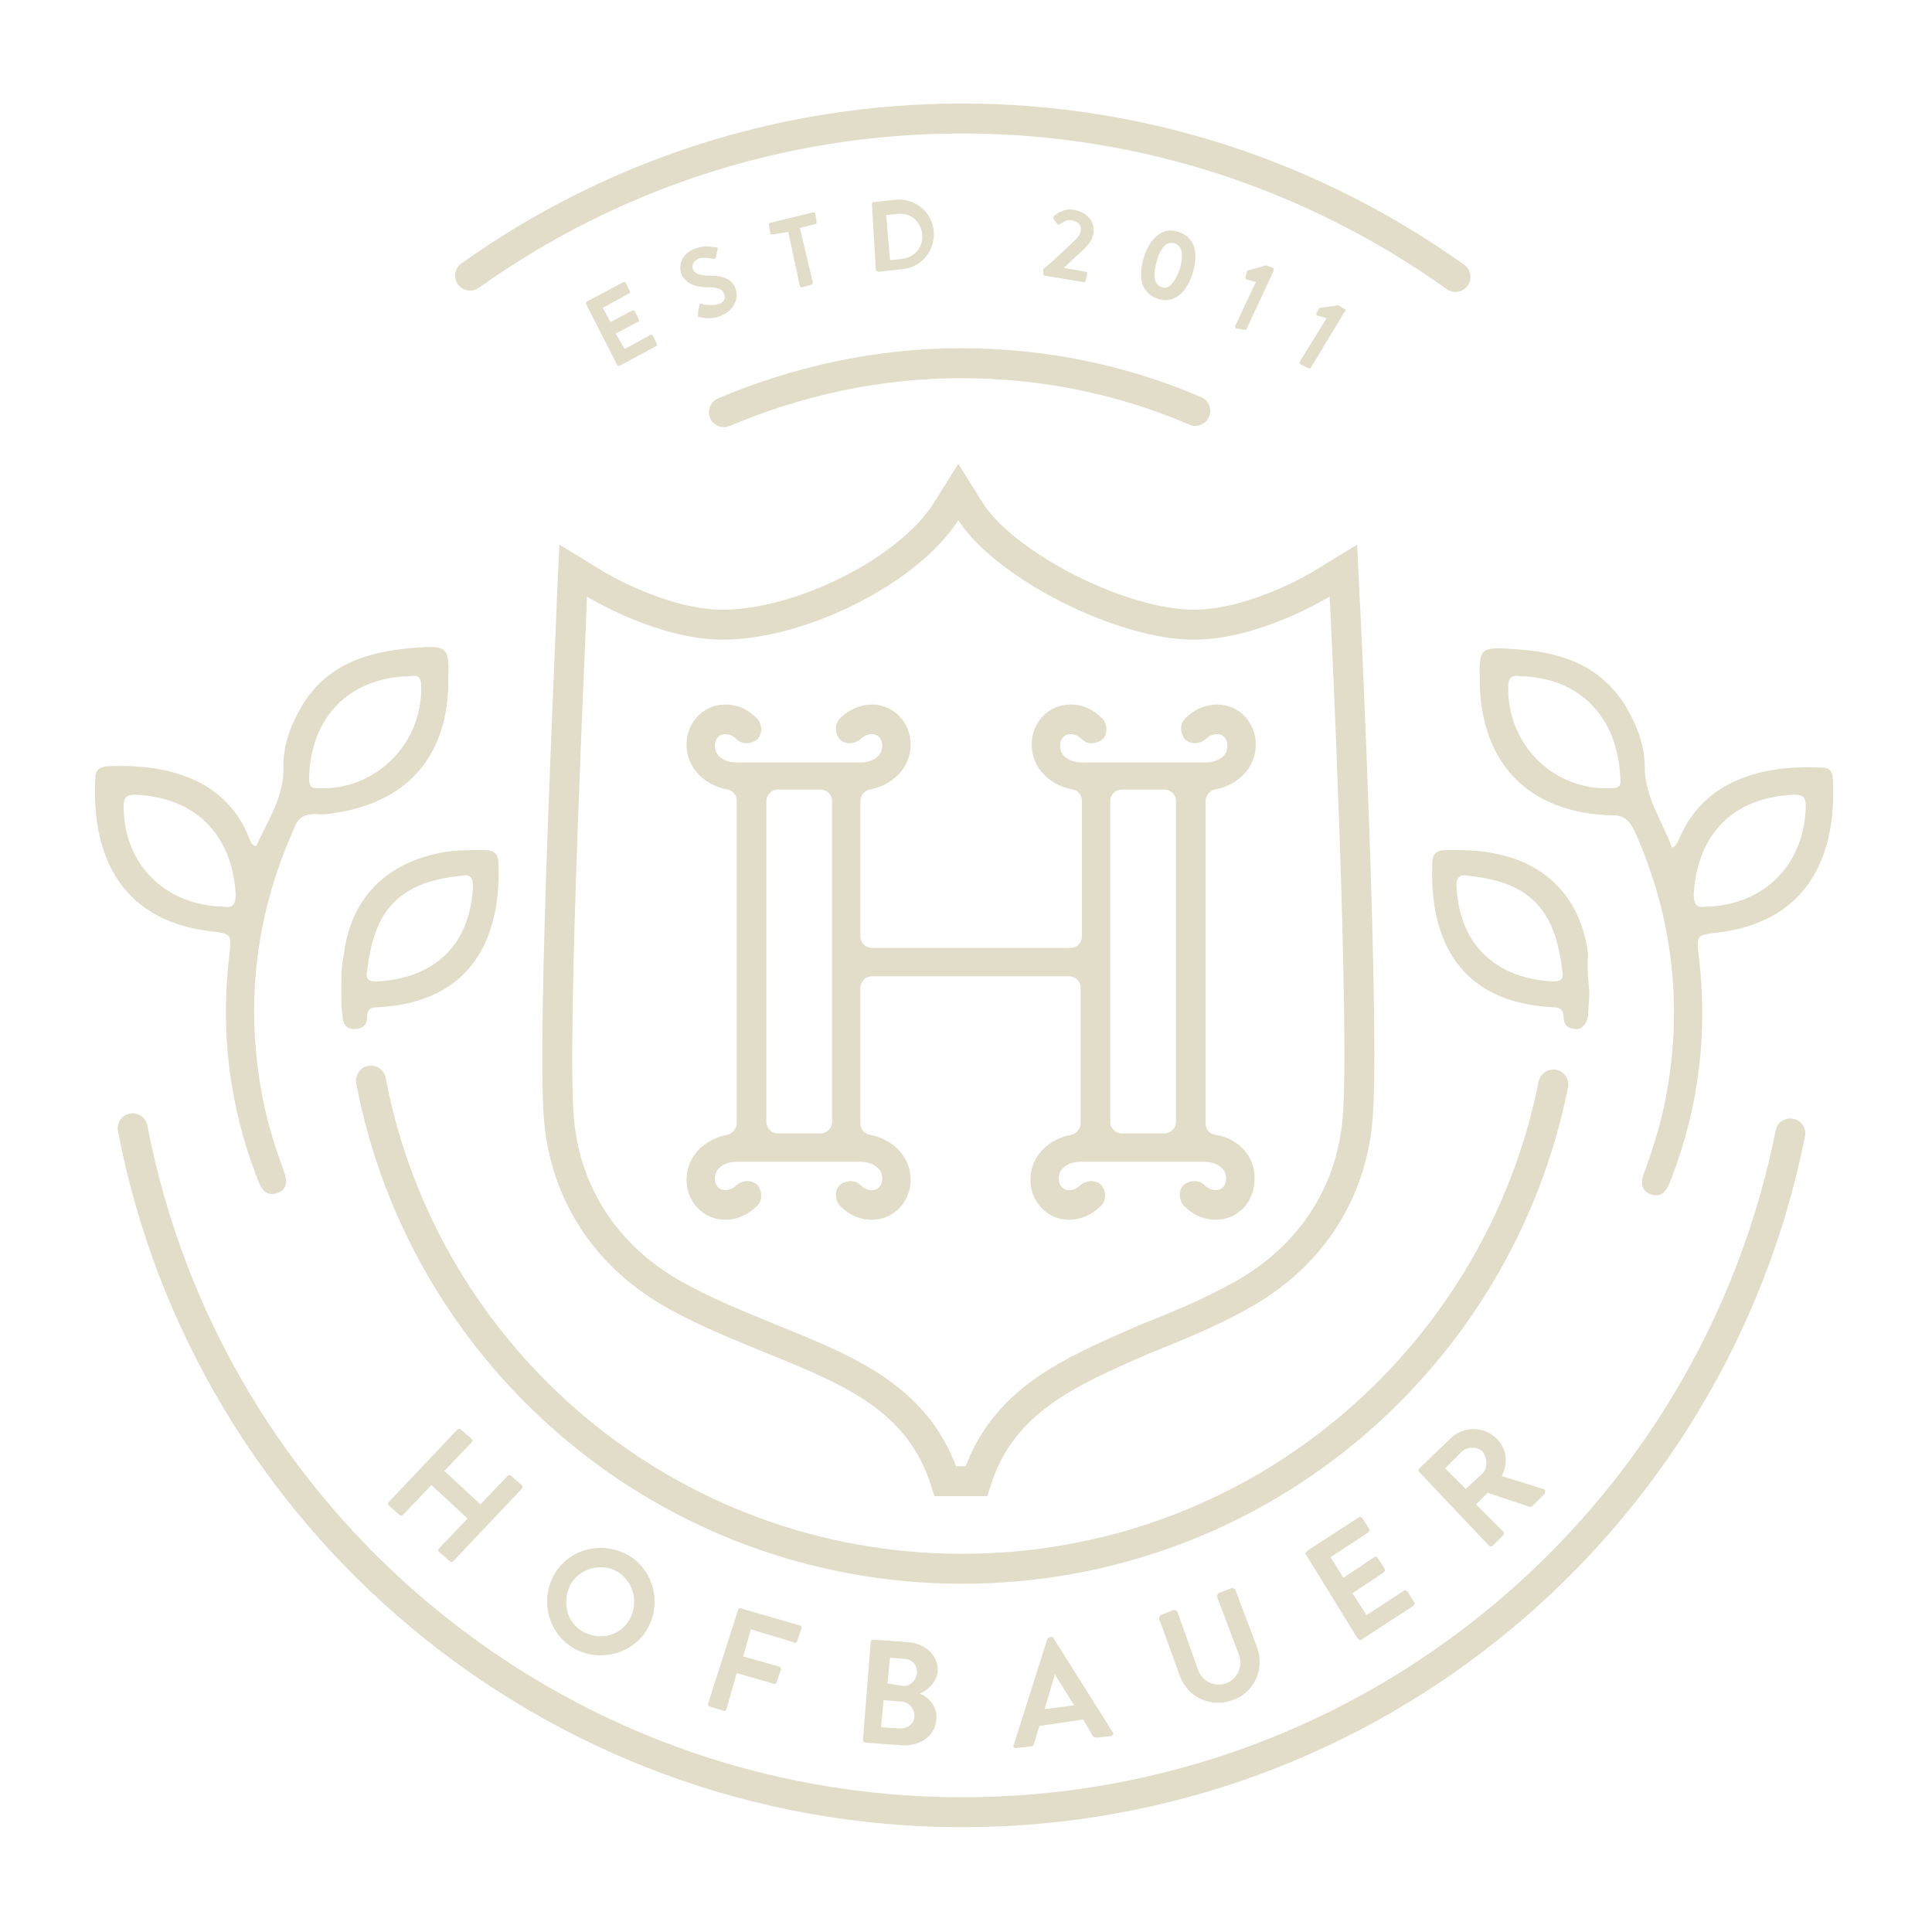 <?xml version="1.0" encoding="utf-8"?>
<!-- Generator: Adobe Illustrator 19.2.0, SVG Export Plug-In . SVG Version: 6.00 Build 0)  -->
<svg version="1.1" id="Layer_1" xmlns="http://www.w3.org/2000/svg" xmlns:xlink="http://www.w3.org/1999/xlink" x="0px" y="0px"
	 viewBox="0 0 150 150" style="enable-background:new 0 0 150 150;" xml:space="preserve">
<style type="text/css">
	.st0{fill:#E1DDC9;}
	.st1{fill:none;stroke:#E1DDC9;stroke-width:2.324;stroke-linecap:round;stroke-miterlimit:10;}
</style>
<path class="st0" d="M129.8,65.8c0.3-0.1,0.4-0.3,0.5-0.5c2.1-5.3,7.6-5.9,11.2-5.7c0.6,0,0.8,0.4,0.8,0.9c0.3,5.5-1.6,11-8.9,11.9
	c-1.7,0.2-1.7,0.2-1.5,1.9c0.7,5.9,0,11.6-2.1,17.1c-0.1,0.2-0.1,0.3-0.2,0.5c-0.3,0.7-0.7,1.1-1.5,0.8c-0.7-0.3-0.7-0.9-0.5-1.5
	c0.7-1.9,1.3-3.8,1.7-5.8c1.4-7.2,0.6-14.2-2.4-20.9c-0.4-0.8-0.8-1.2-1.7-1.2c-0.7,0-1.5-0.1-2.2-0.2c-5-0.9-7.8-4.3-8.1-9.6
	c0-0.2,0-0.3,0-0.5c-0.1-2.7,0-2.8,2.7-2.6c3.5,0.2,6.6,1.2,8.6,4.4c0.9,1.5,1.5,3.1,1.5,4.8C127.7,61.9,129.1,63.8,129.8,65.8z
	 M132.4,70.4c4.6-0.1,7.7-3.3,7.8-7.8c0-0.7-0.2-0.9-0.9-0.9c-4.7,0.2-7.5,3-7.8,7.7C131.5,70.2,131.7,70.5,132.4,70.4z M118,52.5
	c-0.6-0.1-0.9,0.1-0.9,0.8c-0.1,4.5,3.5,8.1,8,7.9c0.6,0,0.8-0.2,0.7-0.8C125.6,55.7,122.7,52.6,118,52.5z"/>
<path class="st0" d="M123.4,77c0,0.6-0.1,1.3-0.1,1.9c-0.1,0.5-0.4,1-0.9,1c-0.6,0-1-0.3-1-0.9c0-0.7-0.4-0.8-0.9-0.8
	c-7.2-0.4-9.5-5.2-9.3-11.1c0-0.8,0.3-1.1,1.1-1.1c1.3,0,2.6,0,3.9,0.3c4,0.8,6.6,3.6,7.1,7.8C123.2,75,123.3,76,123.4,77z M114,68
	c-0.8-0.2-1,0.3-0.9,1.1c0.3,4.3,3.1,6.9,7.5,7.1c0.7,0,0.8-0.3,0.7-0.8C120.8,71.2,119.3,68.5,114,68z"/>
<path class="st0" d="M22,59.5c0-1.7,0.6-3.3,1.5-4.8c2-3.2,5.1-4.1,8.6-4.4c2.7-0.2,2.8-0.1,2.7,2.6c0,0.2,0,0.3,0,0.5
	c-0.2,5.3-3.1,8.6-8.1,9.6c-0.7,0.1-1.4,0.3-2.2,0.2c-0.9,0-1.4,0.3-1.7,1.2c-3,6.7-3.8,13.7-2.4,20.9c0.4,2,1,3.9,1.7,5.8
	c0.2,0.6,0.2,1.2-0.5,1.5c-0.8,0.3-1.2-0.1-1.5-0.8c-0.1-0.2-0.1-0.3-0.2-0.5c-2.1-5.5-2.8-11.3-2.1-17.1c0.2-1.7,0.2-1.7-1.5-1.9
	c-7.3-0.9-9.2-6.4-8.9-11.9c0-0.5,0.2-0.8,0.8-0.9c3.7-0.2,9.2,0.4,11.2,5.7c0.1,0.2,0.1,0.4,0.5,0.5C20.7,63.8,22.1,61.9,22,59.5z
	 M18.3,69.4c-0.3-4.7-3.2-7.5-7.8-7.7c-0.7,0-0.9,0.2-0.9,0.9c0,4.5,3.2,7.7,7.8,7.8C18.1,70.5,18.3,70.2,18.3,69.4z M24,60.4
	c0,0.6,0.1,0.8,0.7,0.8c4.4,0.2,8.1-3.4,8-7.9c0-0.8-0.3-0.9-0.9-0.8C27.1,52.6,24.1,55.7,24,60.4z"/>
<path class="st0" d="M26.7,74.1c0.5-4.2,3.1-6.9,7.1-7.8C35,66,36.3,66,37.6,66c0.8,0,1.1,0.3,1.1,1.1c0.2,5.9-2.2,10.7-9.3,11.1
	c-0.6,0-0.9,0.1-0.9,0.8c0,0.6-0.4,0.9-1,0.9c-0.6,0-0.9-0.4-0.9-1c-0.1-0.6-0.1-1.3-0.1-1.9C26.5,76,26.5,75,26.7,74.1z M28.5,75.4
	c-0.1,0.5,0,0.8,0.7,0.8c4.4-0.2,7.2-2.7,7.5-7.1c0.1-0.8-0.1-1.3-0.9-1.1C30.5,68.5,29,71.2,28.5,75.4z"/>
<g>
	<path class="st0" d="M94.3,88.1c-0.4-0.1-0.7-0.4-0.7-0.9v-25c0-0.4,0.3-0.8,0.7-0.9c1.7-0.3,3.2-1.6,3.2-3.5c0-1.7-1.3-3.1-3-3.1
		c-0.8,0-1.7,0.3-2.5,1.1c-0.4,0.4-0.4,1.1,0,1.6c0.4,0.4,1.1,0.4,1.6,0c0.3-0.3,0.6-0.4,0.9-0.4c0.5,0,0.8,0.4,0.8,0.9
		c0,0.9-0.9,1.3-1.7,1.3h-9.6c-0.8,0-1.7-0.4-1.7-1.3c0-0.5,0.3-0.9,0.8-0.9c0.3,0,0.6,0.1,0.9,0.4c0.4,0.4,1.1,0.4,1.6,0
		c0.4-0.4,0.4-1.1,0-1.6c-0.8-0.8-1.6-1.1-2.5-1.1c-1.7,0-3,1.4-3,3.1c0,1.9,1.5,3.2,3.2,3.5c0.4,0.1,0.7,0.4,0.7,0.9v10.5
		c0,0.5-0.4,0.9-0.9,0.9H67.7c-0.5,0-0.9-0.4-0.9-0.9V62.2c0-0.4,0.3-0.8,0.7-0.9c1.7-0.3,3.2-1.6,3.2-3.5c0-1.7-1.3-3.1-3-3.1
		c-0.8,0-1.7,0.3-2.5,1.1c-0.4,0.4-0.4,1.1,0,1.6c0.4,0.4,1.1,0.4,1.6,0c0.3-0.3,0.6-0.4,0.9-0.4c0.5,0,0.8,0.4,0.8,0.9
		c0,0.9-0.9,1.3-1.7,1.3h-9.6c-0.8,0-1.7-0.4-1.7-1.3c0-0.5,0.3-0.9,0.8-0.9c0.3,0,0.6,0.1,0.9,0.4c0.4,0.4,1.1,0.4,1.6,0
		c0.4-0.4,0.4-1.1,0-1.6c-0.8-0.8-1.6-1.1-2.5-1.1c-1.7,0-3,1.4-3,3.1c0,1.9,1.5,3.2,3.2,3.5c0.4,0.1,0.7,0.4,0.7,0.9v25
		c0,0.4-0.3,0.8-0.7,0.9c-1.7,0.3-3.2,1.6-3.2,3.5c0,1.7,1.3,3.1,3,3.1c0.8,0,1.7-0.3,2.5-1.1c0.4-0.4,0.4-1.1,0-1.6
		c-0.4-0.4-1.1-0.4-1.6,0c-0.3,0.3-0.6,0.4-0.9,0.4c-0.5,0-0.8-0.4-0.8-0.9c0-0.9,0.9-1.3,1.7-1.3h9.6c0.8,0,1.7,0.4,1.7,1.3
		c0,0.5-0.3,0.9-0.8,0.9c-0.3,0-0.6-0.1-0.9-0.4c-0.4-0.4-1.1-0.4-1.6,0c-0.4,0.4-0.4,1.1,0,1.6c0.8,0.8,1.6,1.1,2.5,1.1
		c1.7,0,3-1.4,3-3.1c0-1.9-1.5-3.2-3.2-3.5c-0.4-0.1-0.7-0.4-0.7-0.9V76.7c0-0.5,0.4-0.9,0.9-0.9H83c0.5,0,0.9,0.4,0.9,0.9v10.5
		c0,0.4-0.3,0.8-0.7,0.9c-1.7,0.3-3.2,1.6-3.2,3.5c0,1.7,1.3,3.1,3,3.1c0.8,0,1.7-0.3,2.5-1.1c0.4-0.4,0.4-1.1,0-1.6
		c-0.4-0.4-1.1-0.4-1.6,0c-0.3,0.3-0.6,0.4-0.9,0.4c-0.5,0-0.8-0.4-0.8-0.9c0-0.9,0.9-1.3,1.7-1.3h9.6c0.8,0,1.7,0.4,1.7,1.3
		c0,0.5-0.3,0.9-0.8,0.9c-0.3,0-0.6-0.1-0.9-0.4c-0.4-0.4-1.1-0.4-1.6,0c-0.4,0.4-0.4,1.1,0,1.6c0.8,0.8,1.6,1.1,2.5,1.1
		c1.7,0,3-1.4,3-3.1C97.5,89.7,96,88.3,94.3,88.1z M64.6,87.1c0,0.5-0.4,0.9-0.9,0.9h-3.3c-0.5,0-0.9-0.4-0.9-0.9V62.2
		c0-0.5,0.4-0.9,0.9-0.9h3.3c0.5,0,0.9,0.4,0.9,0.9V87.1z M91.3,87.1c0,0.5-0.4,0.9-0.9,0.9h-3.3c-0.5,0-0.9-0.4-0.9-0.9V62.2
		c0-0.5,0.4-0.9,0.9-0.9h3.3c0.5,0,0.9,0.4,0.9,0.9V87.1z"/>
</g>
<path class="st1" d="M120.6,84.2c-4.3,21.5-23.2,37.6-45.9,37.6c-22.8,0-41.8-16.3-45.9-37.9"/>
<path class="st1" d="M139,88c-6,30.1-32.5,52.7-64.3,52.7c-31.9,0-58.6-22.8-64.4-53.1"/>
<path class="st1" d="M56.2,32c5.7-2.4,11.9-3.8,18.4-3.8c6.5,0,12.6,1.3,18.2,3.7"/>
<path class="st1" d="M36.5,21.4c10.8-7.7,24-12.2,38.2-12.2c14.3,0,27.5,4.6,38.3,12.3"/>
<g>
	<path class="st0" d="M45.5,23.6c0-0.1,0-0.2,0.1-0.2l2.8-1.5c0.1,0,0.2,0,0.2,0.1l0.3,0.6c0,0.1,0,0.2-0.1,0.2l-2,1.1l0.6,1.1
		l1.7-0.9c0.1,0,0.2,0,0.2,0.1l0.3,0.6c0,0.1,0,0.2-0.1,0.2l-1.7,0.9l0.7,1.2l2-1.1c0.1,0,0.2,0,0.2,0.1l0.3,0.6
		c0,0.1,0,0.2-0.1,0.2l-2.8,1.5c-0.1,0-0.2,0-0.2-0.1L45.5,23.6z"/>
	<path class="st0" d="M54.2,24.2l0.1-0.5c0-0.1,0.1-0.2,0.2-0.1c0,0,0.8,0.2,1.3,0c0.4-0.1,0.6-0.5,0.4-0.8
		c-0.1-0.4-0.6-0.5-1.3-0.5c-0.8,0-1.6-0.2-2-1c-0.2-0.6-0.1-1.6,1.1-2c0.7-0.3,1.4-0.1,1.6-0.1c0.1,0,0.2,0.1,0.1,0.2l-0.1,0.5
		c0,0.1-0.1,0.2-0.2,0.2c-0.1,0-0.8-0.2-1.2,0c-0.4,0.2-0.5,0.5-0.4,0.8c0.1,0.3,0.5,0.5,1.2,0.5c0.8,0,1.8,0.1,2.1,1
		c0.3,0.7-0.1,1.7-1.1,2.1c-0.9,0.4-1.6,0.1-1.8,0.1C54.2,24.4,54.2,24.3,54.2,24.2z"/>
	<path class="st0" d="M61.2,18L60,18.2c-0.1,0-0.2,0-0.2-0.1l-0.1-0.6c0-0.1,0-0.2,0.1-0.2l3.3-0.8c0.1,0,0.2,0,0.2,0.1l0.1,0.6
		c0,0.1,0,0.2-0.1,0.2l-1.2,0.3l1,4.2c0,0.1,0,0.2-0.1,0.2l-0.7,0.2c-0.1,0-0.2,0-0.2-0.1L61.2,18z"/>
	<path class="st0" d="M67.7,15.9c0-0.1,0-0.2,0.1-0.2l1.8-0.2c1.5-0.1,2.8,1,2.9,2.5c0.1,1.5-1,2.8-2.5,2.9l-1.8,0.2
		c-0.1,0-0.1-0.1-0.2-0.1L67.7,15.9z M70,20.1c1-0.1,1.7-0.9,1.6-1.9c-0.1-1-0.9-1.7-1.9-1.6l-0.9,0.1l0.3,3.5L70,20.1z"/>
	<path class="st0" d="M81,20.9c0.6-0.5,1.8-1.6,2.4-2.2c0.3-0.3,0.5-0.5,0.5-0.8c0.1-0.3-0.1-0.7-0.7-0.8c-0.4-0.1-0.7,0.2-0.9,0.3
		c-0.1,0.1-0.2,0-0.2,0l-0.3-0.4c0-0.1,0-0.1,0-0.2c0,0,0.7-0.7,1.6-0.5c1.1,0.2,1.6,1,1.5,1.8c-0.1,0.5-0.3,0.8-0.7,1.2
		c-0.4,0.4-1.1,1-1.6,1.5l1.7,0.3c0.1,0,0.1,0.1,0.1,0.2l-0.1,0.5c0,0.1-0.1,0.1-0.2,0.1l-3-0.5c-0.1,0-0.1-0.1-0.1-0.2L81,20.9z"/>
	<path class="st0" d="M88.8,20c0.5-1.6,1.5-2.4,2.7-2c1.2,0.4,1.6,1.5,1.1,3.2c-0.5,1.6-1.5,2.4-2.7,2C88.7,22.8,88.3,21.7,88.8,20z
		 M91.6,20.9c0.3-1.1,0.2-1.8-0.4-2c-0.6-0.2-1.1,0.3-1.4,1.4c-0.3,1.1-0.2,1.8,0.4,2C90.7,22.5,91.2,22,91.6,20.9z"/>
	<path class="st0" d="M97.5,21.9l-0.7-0.2c-0.1,0-0.1-0.1-0.1-0.2l0.1-0.4c0-0.1,0.1-0.1,0.1-0.1l1.4-0.4l0.5,0.2
		c0.1,0,0.1,0.1,0.1,0.2l-2.1,4.5c0,0.1-0.1,0.1-0.2,0.1L96,25.5c-0.1,0-0.1-0.1-0.1-0.2L97.5,21.9z"/>
	<path class="st0" d="M103,24.7l-0.7-0.2c-0.1,0-0.1-0.1-0.1-0.2l0.2-0.3c0-0.1,0.1-0.1,0.1-0.1l1.4-0.2l0.5,0.3
		c0.1,0,0.1,0.1,0,0.2l-2.6,4.3c0,0.1-0.1,0.1-0.2,0.1l-0.6-0.3c-0.1,0-0.1-0.1-0.1-0.2L103,24.7z"/>
</g>
<g>
	<path class="st1" d="M75.8,115h-2.4c-2-6.3-7.2-8.5-13.4-11c-2.4-1-5-2-7.5-3.4c-5.3-2.9-8.6-7.8-9.1-13.7c-0.6-6.5,1-39.1,1-40.5
		l0.1-2.1l1.8,1.1c0,0,5.1,3.1,9.8,3.1c6,0,14.3-4.1,17.3-8.7l1-1.6l1,1.6c2.8,4.2,11.7,8.7,17.3,8.7c4.7,0,9.8-3.1,9.8-3.1l1.8-1.1
		l0.1,2.1c0.1,1.4,1.6,34,1,40.5c-0.5,5.9-3.8,10.8-9.1,13.7c-2.5,1.4-5,2.4-7.5,3.4C83.1,106.5,77.8,108.7,75.8,115L75.8,115z"/>
</g>
<g>
	<path class="st0" d="M35.5,111c0.1-0.1,0.2-0.1,0.3,0l0.8,0.7c0.1,0.1,0.1,0.2,0,0.3l-2.1,2.2l2.8,2.6l2.1-2.2
		c0.1-0.1,0.2-0.1,0.3,0l0.8,0.7c0.1,0.1,0.1,0.2,0,0.3l-5.3,5.6c-0.1,0.1-0.2,0.1-0.3,0l-0.8-0.7c-0.1-0.1-0.1-0.2,0-0.3l2.2-2.3
		l-2.8-2.6l-2.2,2.3c-0.1,0.1-0.2,0.1-0.3,0l-0.8-0.7c-0.1-0.1-0.1-0.2,0-0.3L35.5,111z"/>
	<path class="st0" d="M48.7,120.7c2,1.1,2.7,3.7,1.6,5.7c-1.1,2-3.7,2.7-5.7,1.6c-2-1.1-2.7-3.7-1.6-5.7
		C44.1,120.3,46.6,119.6,48.7,120.7z M45.3,126.7c1.3,0.7,2.9,0.3,3.6-1c0.7-1.3,0.3-2.9-1-3.7c-1.3-0.7-2.9-0.2-3.6,1
		C43.6,124.4,44,126,45.3,126.7z"/>
	<path class="st0" d="M57.3,125c0-0.1,0.2-0.2,0.3-0.1l4.5,1.3c0.1,0,0.2,0.2,0.1,0.3l-0.3,0.9c0,0.1-0.2,0.2-0.3,0.1l-3.3-1
		l-0.6,2.1l2.8,0.8c0.1,0,0.2,0.2,0.1,0.3l-0.3,0.9c0,0.1-0.2,0.2-0.3,0.1l-2.8-0.8l-0.8,2.8c0,0.1-0.2,0.2-0.3,0.1l-1-0.3
		c-0.1,0-0.2-0.2-0.1-0.3L57.3,125z"/>
	<path class="st0" d="M67.6,127.5c0-0.1,0.1-0.2,0.2-0.2l2.7,0.2c1.4,0.1,2.4,1.1,2.3,2.3c-0.1,0.9-0.9,1.5-1.4,1.7
		c0.6,0.2,1.4,0.9,1.3,2c-0.1,1.3-1.3,2.1-2.7,2l-2.8-0.2c-0.1,0-0.2-0.1-0.2-0.2L67.6,127.5z M69.9,134.2c0.6,0,1.1-0.4,1.1-1
		c0-0.6-0.5-1.1-1.1-1.1l-1.3-0.1l-0.2,2.1L69.9,134.2z M70.1,130.9c0.6,0,1-0.4,1.1-1c0-0.6-0.3-1-0.9-1.1l-1.2-0.1l-0.2,2
		L70.1,130.9z"/>
	<path class="st0" d="M78.7,135.5l2.6-8.2c0-0.1,0.1-0.1,0.2-0.2l0.1,0c0.1,0,0.2,0,0.2,0.1l4.6,7.3c0.1,0.1,0,0.3-0.2,0.3l-1,0.1
		c-0.2,0-0.3,0-0.4-0.2l-0.7-1.2l-3.4,0.5l-0.4,1.3c0,0.1-0.1,0.3-0.3,0.3l-1,0.1C78.8,135.8,78.6,135.6,78.7,135.5z M83.4,132.4
		l-1.5-2.4l0,0l-0.8,2.7L83.4,132.4z"/>
	<path class="st0" d="M90,125.7c0-0.1,0-0.2,0.1-0.3l1-0.4c0.1,0,0.2,0,0.3,0.1l1.6,4.5c0.3,0.9,1.2,1.4,2.2,1.1
		c0.9-0.4,1.3-1.3,1-2.2l-1.7-4.5c0-0.1,0-0.2,0.1-0.3l1-0.4c0.1,0,0.2,0,0.3,0.1l1.7,4.5c0.6,1.7-0.2,3.5-1.9,4.1
		c-1.7,0.6-3.5-0.2-4.1-1.9L90,125.7z"/>
	<path class="st0" d="M101.4,120.7c-0.1-0.1,0-0.2,0.1-0.3l4-2.6c0.1-0.1,0.2,0,0.3,0.1l0.5,0.8c0.1,0.1,0,0.2-0.1,0.3l-2.9,1.9
		l1,1.6l2.4-1.6c0.1-0.1,0.2,0,0.3,0.1l0.5,0.8c0.1,0.1,0,0.2-0.1,0.3l-2.4,1.6l1.1,1.7l2.9-1.9c0.1-0.1,0.2,0,0.3,0.1l0.5,0.8
		c0.1,0.1,0,0.2-0.1,0.3l-4,2.6c-0.1,0.1-0.2,0-0.3-0.1L101.4,120.7z"/>
	<path class="st0" d="M110.2,114.3c-0.1-0.1-0.1-0.2,0-0.3l2.4-2.3c1-1,2.6-1,3.6,0c0.8,0.8,0.9,1.9,0.4,2.9l3.2,1
		c0.2,0,0.2,0.2,0.1,0.4l-0.9,0.9c-0.1,0.1-0.2,0.1-0.2,0.1l-3.3-1.1l-0.9,0.9l2.1,2.1c0.1,0.1,0.1,0.2,0,0.3l-0.8,0.8
		c-0.1,0.1-0.2,0.1-0.3,0L110.2,114.3z M115.1,114.4c0.4-0.4,0.4-1.2,0-1.7c-0.4-0.4-1.2-0.4-1.6,0l-1.3,1.3l1.6,1.6L115.1,114.4z"
		/>
</g>
</svg>
